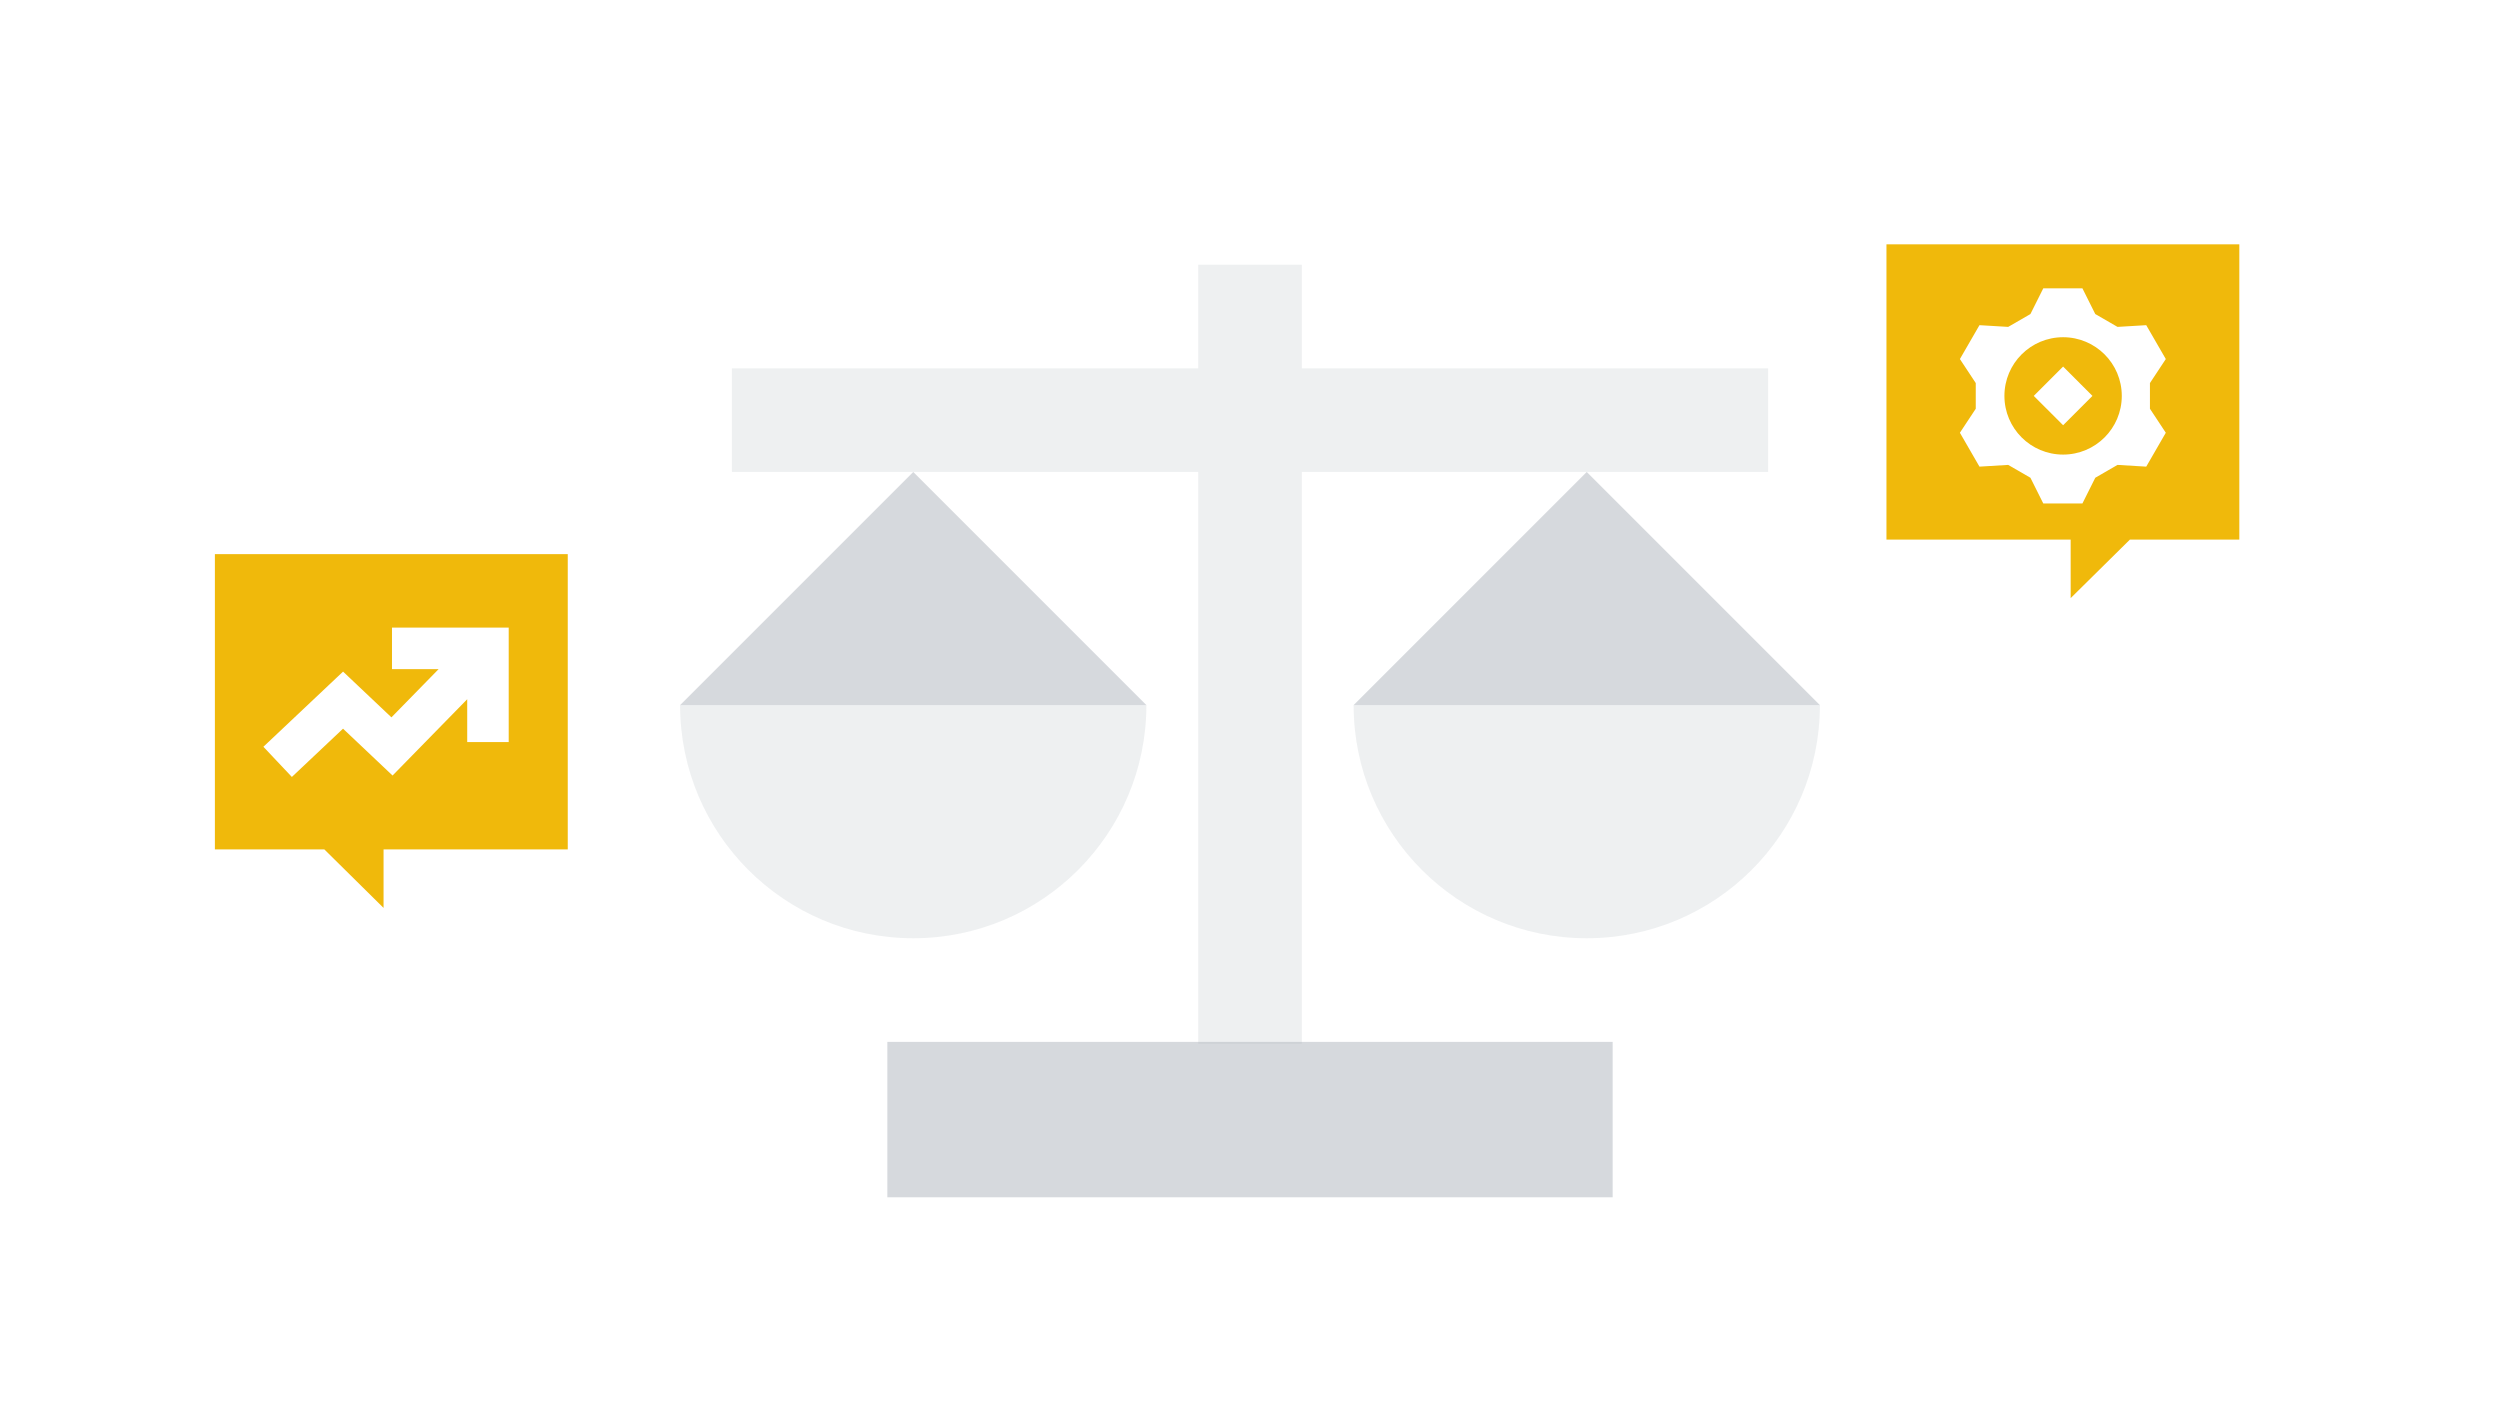 <svg xmlns="http://www.w3.org/2000/svg" fill="none" viewBox="0 0 588 331" height="331" width="588">
<path fill-opacity="0.5" fill="#AEB4BC" d="M214.794 111.006L159.959 165.841H269.629L214.794 111.006Z"></path>
<path fill-opacity="0.5" fill="#AEB4BC" d="M373.206 111.006L318.371 165.841H428.041L373.206 111.006Z"></path>
<path fill-opacity="0.2" fill="#AEB4BC" d="M281.815 62.264H306.186V86.635H415.856V111.006H306.186V245.5H281.815V111.006H172.145V86.635L281.815 86.635V62.264Z"></path>
<path fill-opacity="0.2" fill="#AEB4BC" d="M214.794 220.676C245.079 220.676 269.629 196.125 269.629 165.841H159.959C159.959 196.125 184.509 220.676 214.794 220.676Z"></path>
<path fill-opacity="0.2" fill="#AEB4BC" d="M373.206 220.676C403.491 220.676 428.041 196.125 428.041 165.841H318.371C318.371 196.125 342.922 220.676 373.206 220.676Z"></path>
<path fill-opacity="0.5" fill="#AEB4BC" d="M208.701 281.604L379.299 281.604L379.299 245.047L208.701 245.047L208.701 281.604Z"></path>
<path fill="#F0B90B" d="M526.69 57.462L443.695 57.462L443.695 126.913L487.02 126.914V140.676L500.951 126.914L526.69 126.913L526.69 57.462ZM492.808 73.863L498.036 76.885L504.795 76.48L509.396 84.448L505.666 90.097V96.135L509.396 101.783L504.795 109.752L498.036 109.346L492.808 112.369L489.783 118.42H480.581L477.556 112.369L472.328 109.346L465.569 109.752L460.968 101.783L464.697 96.135V90.097L460.968 84.448L465.569 76.48L472.328 76.885L477.556 73.863L480.581 67.812H489.783L492.808 73.863ZM485.242 79.314C492.864 79.314 499.044 85.494 499.044 93.117C499.044 100.739 492.864 106.919 485.242 106.919C477.619 106.919 471.439 100.739 471.439 93.117C471.439 85.494 477.619 79.314 485.242 79.314ZM485.243 86.215L478.342 93.116L485.243 100.017L492.144 93.116L485.243 86.215Z" clip-rule="evenodd" fill-rule="evenodd"></path>
<path fill="#F0B90B" d="M133.537 130.327L50.542 130.327L50.542 199.777L76.282 199.778L90.213 213.541V199.778L133.537 199.777L133.537 130.327ZM114.769 147.614H92.197V157.373H103.168L92.064 168.721L84.037 161.128L80.688 157.96L77.335 161.124L61.95 175.64L68.647 182.738L80.68 171.385L88.844 179.108L92.329 182.405L95.685 178.976L109.889 164.458V174.531H119.648V152.493V147.614H114.769Z" clip-rule="evenodd" fill-rule="evenodd"></path>
</svg>
